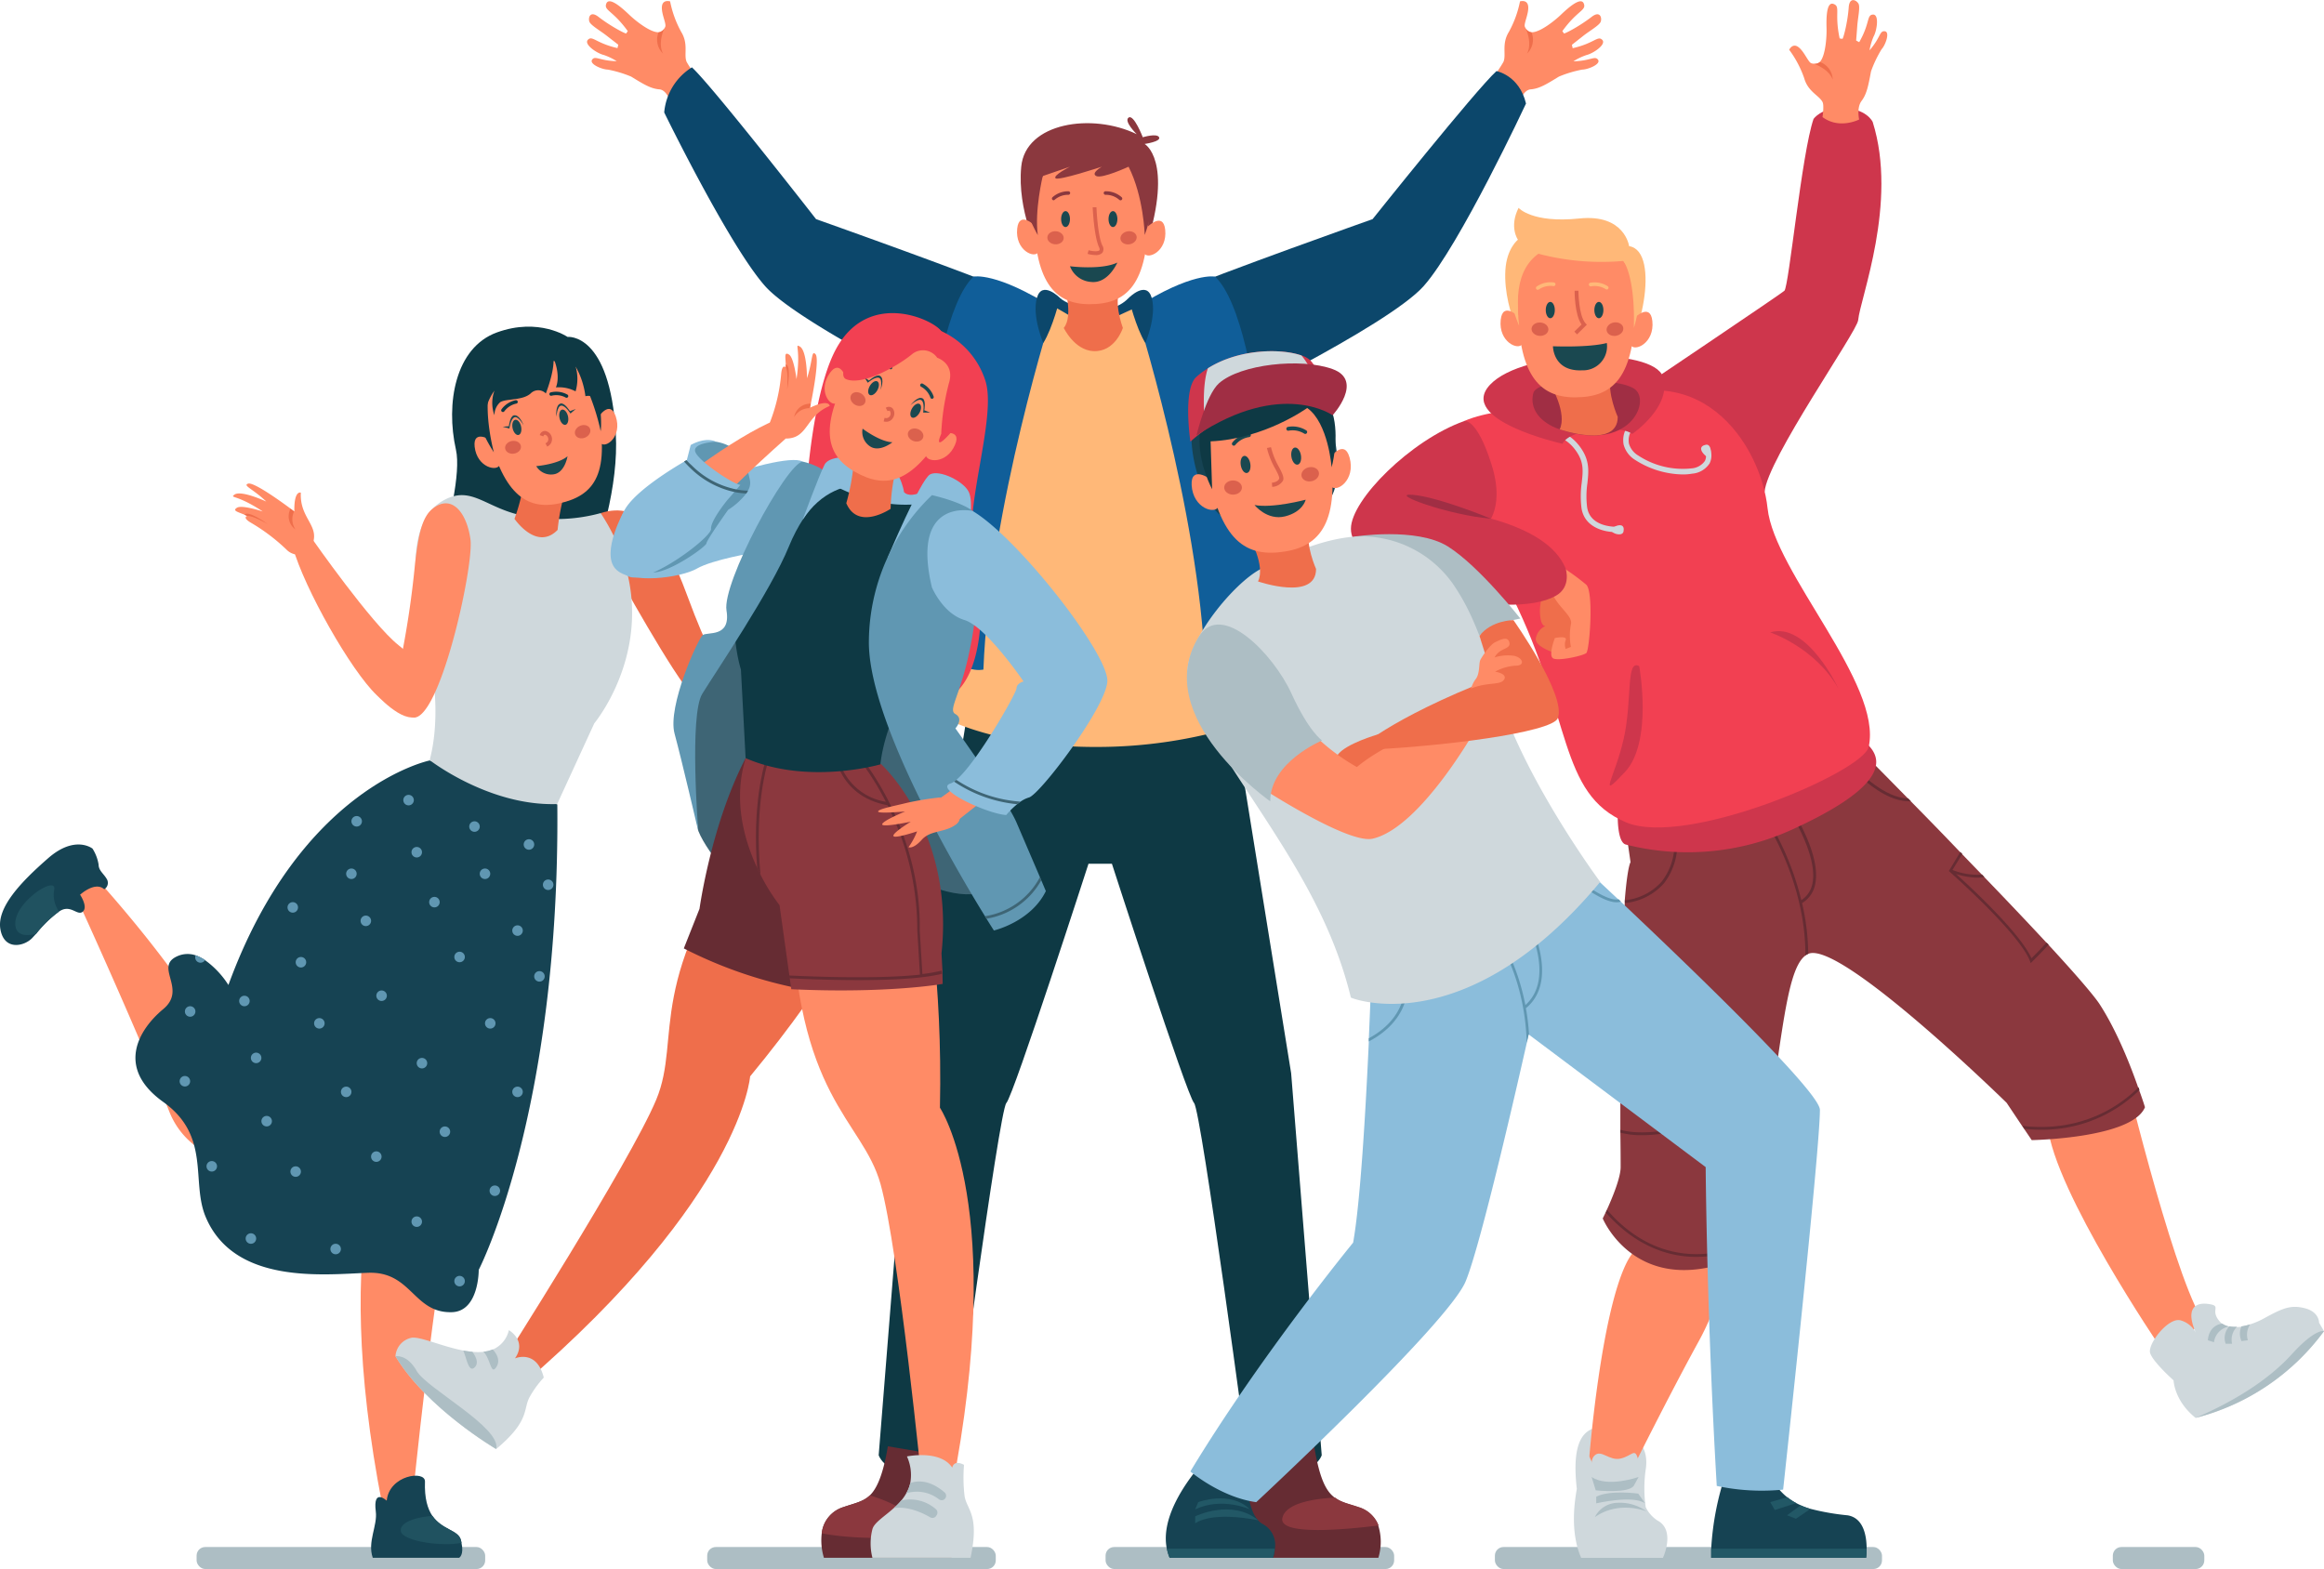 <svg xmlns="http://www.w3.org/2000/svg" viewBox="0 0 472 318.7"><defs><style>.cls-1{fill:#adbec4;}.cls-2{fill:#0e3944;}.cls-3{fill:#ef6e4b;}.cls-4{fill:#ff8b66;}.cls-5{fill:#164353;}.cls-6{fill:#cfd8dc;}.cls-7{fill:#db614d;}.cls-8{fill:#1a4850;}.cls-9{fill:#6097b2;}.cls-10{fill:#205260;}.cls-11{fill:#8b383e;}.cls-12{fill:#662c33;}.cls-13{fill:#ce364c;}.cls-14{fill:#f24052;}.cls-15{fill:#a02e44;}.cls-16{fill:#ffb878;}.cls-17{fill:#0c476b;}.cls-18{fill:#105e99;}.cls-19{fill:#225866;}.cls-20{fill:#8bbddb;}.cls-21{fill:#3e6575;}</style></defs><title>Asset 3</title><g id="Layer_2" data-name="Layer 2"><g id="OBJECTS"><rect class="cls-1" x="39.93" y="314.23" width="58.61" height="4.47" rx="1.75" ry="1.75"/><rect class="cls-1" x="429.11" y="314.23" width="18.58" height="4.47" rx="1.75" ry="1.75"/><rect class="cls-1" x="143.63" y="314.23" width="58.61" height="4.47" rx="1.75" ry="1.75"/><rect class="cls-1" x="224.54" y="314.23" width="58.61" height="4.47" rx="1.75" ry="1.75"/><rect class="cls-1" x="303.61" y="314.23" width="78.62" height="4.47" rx="1.75" ry="1.75"/><path class="cls-2" d="M115.26,68.43s-5.82-4-14.33-.91S90.5,82,92.6,91.34,83,132.4,83,132.4s6.09,8.57,27.38,5.29c0,0,15.87-28.85,14.69-49.55S115.26,68.43,115.26,68.43Z"/><path class="cls-3" d="M122,104.22c8-2.56,12.9,4.1,17.48,16.5s6.13,13.64,6.13,13.64l17.69,11.37-1.47,6.63S145,145.76,140.9,141.56s-15.78-25.44-15.78-25.44Z"/><path class="cls-4" d="M83,184.31s-3.47,17.58-2.9,44c0,0-13.68,20.17-2.39,77.72h5.92s4.84-49,8.54-62.23,17.37-17.34,18.11-57.68Z"/><path class="cls-4" d="M55.92,236c-3.44-11.34-12.28-30.33-35-56.07a3.37,3.37,0,0,0-3.18.42c-1.93,1.18-1.93,2.57-1.93,2.57s11.38,24.79,18.63,43A16.08,16.08,0,0,0,49.41,236Z"/><path class="cls-5" d="M97.23,257.93s.08,8.46-5.47,8.6c-7.84.21-8.13-8.33-17-8s-27.2,2.5-33-11.38c-3-7.17,1.11-16.38-8.6-23.32s-5-14.71,0-18.87-2.15-8.7,3.05-10.82a5.09,5.09,0,0,1,3.6-.07,8.38,8.38,0,0,1,1.89,1,18.25,18.25,0,0,1,4.69,5c14.71-40.29,40.9-45.61,40.9-45.61l25.9,8.94C113.76,226,97.23,257.93,97.23,257.93Z"/><path class="cls-6" d="M122,104.22a33.92,33.92,0,0,1-14.64.73c-8.6-1.31-11.39-6.7-17.43-3.23-9.07,5.21-4.83,23.16-2.55,32.5.85,3.48,1.93,12.62-.12,20.17,0,0,12.08,9.4,25.9,8.93l7.54-16.4S137.08,127.29,122,104.22Z"/><path class="cls-3" d="M106.63,89.16a37.07,37.07,0,0,1-2.14,16.22s4.48,6.62,8.76,2.26a42.77,42.77,0,0,1,5.2-16.59C121.68,85.16,106.63,89.16,106.63,89.16Z"/><path class="cls-4" d="M99.76,89.45S96,87.05,96.4,90.75c.5,4.28,4.67,5.11,5.11,3.62S99.76,89.45,99.76,89.45Z"/><path class="cls-4" d="M121.46,84.82s2.4-3.78,3.59-.26c1.38,4.08-2,6.61-3.08,5.45S121.46,84.82,121.46,84.82Z"/><path class="cls-4" d="M113.65,102.23c-6.86,1.54-11.74-2.08-14.75-15.52-1.55-6.93,1-12,8.71-13.7s11.87,1.81,13.43,8.74C124.27,96.2,120.74,100.65,113.65,102.23Z"/><ellipse class="cls-7" cx="118.34" cy="87.68" rx="1.62" ry="1.3" transform="translate(-24.56 51.99) rotate(-22.51)"/><ellipse class="cls-7" cx="104.2" cy="90.85" rx="1.62" ry="1.3" transform="translate(-12.79 17.2) rotate(-8.89)"/><path class="cls-2" d="M115.06,80.8a.35.35,0,0,1-.19-.06,4,4,0,0,0-2.85-.36.35.35,0,0,1-.18-.68,4.7,4.7,0,0,1,3.42.46.35.35,0,0,1-.2.64Z"/><path class="cls-2" d="M102.14,83.69a.35.35,0,0,1-.3-.53,4.7,4.7,0,0,1,2.9-1.87.36.36,0,0,1,.41.28.35.35,0,0,1-.28.41,4.06,4.06,0,0,0-2.43,1.55A.35.35,0,0,1,102.14,83.69Z"/><ellipse class="cls-8" cx="114.5" cy="84.75" rx="0.88" ry="1.58" transform="translate(-15.75 27.06) rotate(-12.62)"/><ellipse class="cls-8" cx="104.97" cy="86.81" rx="0.88" ry="1.58" transform="translate(-16.43 25.03) rotate(-12.62)"/><path class="cls-8" d="M108.91,94.68s4.41-.36,6.35-2c0,0-.53,3.44-2.93,3.68A3.5,3.5,0,0,1,108.91,94.68Z"/><path class="cls-8" d="M113,84.66s.16-2.24,1-2.27S115.86,84,115.86,84l1.07-.92-1.18.43s-1.05-1.73-1.87-1.55C112.72,82.22,113,84.66,113,84.66Z"/><path class="cls-8" d="M106.35,86.4s-1.1-2-1.89-1.62-1,2.27-1,2.27l-1.36-.37,1.25-.11s.21-2,1-2.2C105.53,84.1,106.35,86.4,106.35,86.4Z"/><path class="cls-7" d="M111.13,90.71l-.35-.67a.87.87,0,0,0,.56-1,.94.94,0,0,0-.65-.75c-.14,0-.26.11-.35.35l-.71-.26a1.09,1.09,0,0,1,1.11-.85,1.66,1.66,0,0,1,1.34,1.35A1.64,1.64,0,0,1,111.13,90.71Z"/><path class="cls-2" d="M100.3,91.87s-2.12-7.79-.86-13.29c0,0,6-8.31,17.49-4.2A46.49,46.49,0,0,1,122,87.58s.43-2.77-.72-8.93-6.61-10-14.11-8.75S91.7,78.58,100.3,91.87Z"/><path class="cls-2" d="M112.38,72.65s.46,2-1.52,7.27a2.16,2.16,0,0,0-3.09,0c-1.67,1.49-5,1-6.2,1.79a3.56,3.56,0,0,0-1.15,2.64,7.28,7.28,0,0,1,0-5,10.07,10.07,0,0,0-1.95,6.38s-3-.49-2.91-5.52,7.28-13.16,15.3-12.63,9.92,13.22,9.92,13.22a2.34,2.34,0,0,0-1.88-.32,16.62,16.62,0,0,0-2-6.07,9,9,0,0,1,0,5.08,7.26,7.26,0,0,0-4-.8S114,76.52,112.38,72.65Z"/><path class="cls-4" d="M87.87,103.32c3.9-3.08,6.94.84,7.68,6.25s-6.31,37.33-11.75,36.15c-2.1-.45-3-8.82-3-8.82a192,192,0,0,0,3.5-22.48C85,108.22,85.84,104.93,87.87,103.32Z"/><path class="cls-4" d="M76.52,141.21c-5.25-5-14.67-21.61-17.06-30.07l4-1.6s12,17.17,17.47,21.5,7.4,9.15,5,13.28S77.63,142.27,76.52,141.21Z"/><path class="cls-4" d="M61.1,100.07c-.27,5.43,4.15,6.72,2.19,10.89a2.85,2.85,0,0,1-1.66,1.54,3.36,3.36,0,0,1-3.47-.89,38.43,38.43,0,0,0-7.09-5.37c-2-1.14-.85-1.45-.85-1.45l-.56-.24c-1.4-.59-2.53-.81-1.51-1.43s5.21.77,5.21.77c-5.29-3.52-6.72-2.66-5.76-3.41,1.32-1,6.34,1.33,6.49,1.4-2.79-2.64-4.82-3.24-3.71-3.64s6.65,3.6,8.67,5.1l.73.55C59.7,99.46,61.1,100.07,61.1,100.07Z"/><path class="cls-3" d="M59,103.34l.73.55a3.68,3.68,0,0,0,.28,3.65A3.29,3.29,0,0,1,59,103.34Z"/><path class="cls-3" d="M54.4,106.46c-.47-.26-3.14-1.76-4.2-1.67l-.56-.24C50.36,103.61,53.87,106.08,54.4,106.46Z"/><circle class="cls-9" cx="74.3" cy="187.04" r="1.07"/><circle class="cls-9" cx="93.34" cy="194.38" r="1.07"/><circle class="cls-9" cx="109.56" cy="198.32" r="1.07"/><circle class="cls-9" cx="84.64" cy="173.1" r="1.07"/><circle class="cls-9" cx="88.23" cy="183.24" r="1.07"/><circle class="cls-9" cx="105.11" cy="189.02" r="1.07"/><circle class="cls-9" cx="107.43" cy="171.53" r="1.07"/><circle class="cls-9" cx="96.37" cy="167.89" r="1.07"/><circle class="cls-9" cx="64.86" cy="207.86" r="1.07"/><circle class="cls-9" cx="49.64" cy="203.32" r="1.07"/><path class="cls-9" d="M41.65,195a1.07,1.07,0,0,1-2-.59.8.8,0,0,1,.08-.37A8.38,8.38,0,0,1,41.65,195Z"/><circle class="cls-9" cx="70.31" cy="221.78" r="1.07"/><circle class="cls-9" cx="43.01" cy="236.9" r="1.07"/><circle class="cls-9" cx="54.16" cy="227.73" r="1.07"/><circle class="cls-9" cx="37.55" cy="219.62" r="1.07"/><circle class="cls-9" cx="50.96" cy="251.57" r="1.07"/><circle class="cls-9" cx="61.12" cy="195.45" r="1.07"/><circle class="cls-9" cx="71.37" cy="177.48" r="1.07"/><circle class="cls-9" cx="82.98" cy="162.52" r="1.07"/><circle class="cls-9" cx="59.46" cy="184.31" r="1.07"/><circle class="cls-9" cx="72.44" cy="166.82" r="1.07"/><circle class="cls-9" cx="52.02" cy="214.88" r="1.07"/><circle class="cls-9" cx="38.62" cy="205.45" r="1.07"/><circle class="cls-9" cx="77.5" cy="202.25" r="1.07"/><circle class="cls-9" cx="99.57" cy="207.86" r="1.07"/><circle class="cls-9" cx="98.5" cy="177.48" r="1.07"/><circle class="cls-9" cx="111.33" cy="179.71" r="1.07"/><circle class="cls-9" cx="85.7" cy="215.95" r="1.07"/><circle class="cls-9" cx="76.43" cy="234.93" r="1.07"/><circle class="cls-9" cx="60.05" cy="237.97" r="1.07"/><circle class="cls-9" cx="105.11" cy="221.78" r="1.07"/><circle class="cls-9" cx="90.36" cy="229.87" r="1.07"/><circle class="cls-9" cx="68.17" cy="253.7" r="1.07"/><circle class="cls-9" cx="84.64" cy="248.14" r="1.07"/><circle class="cls-9" cx="100.5" cy="241.86" r="1.07"/><circle class="cls-9" cx="93.34" cy="260.22" r="1.07"/><path class="cls-5" d="M93.24,316.42H75.71c-1.14-3.26,1-6.54.61-9.42-.61-4.86,2.22-2.18,2.22-2.18.5-5.23,7.85-6.22,7.77-3.89-.12,3.43.54,5.55,1.52,7,2,2.85,5.22,2.83,5.77,4.87.06.2.1.4.13.58C94.28,315.93,93.24,316.42,93.24,316.42Z"/><path class="cls-10" d="M93.74,313.37c-3.63.84-12-.26-12.33-2.36s4.19-3,6.43-3.09c2,2.85,5.22,2.83,5.77,4.87C93.66,313,93.71,313.19,93.74,313.37Z"/><path class="cls-5" d="M21.17,180.63c-1.87-1.7-4.9,1.11-4.9,1.11s1.63,2.42.58,3.4-2.28-1.25-4.35-.28a3.94,3.94,0,0,0-.51.29,24,24,0,0,0-4.67,4.54l-.79.85c-1.59,1.67-5.68,2.64-6.45-1.8s4.23-9.65,9.71-14.43,9-1.94,9-1.94a8.62,8.62,0,0,1,1.24,3.26c0,1.24,1.11,1.87,1.73,3.05A1.51,1.51,0,0,1,21.17,180.63Z"/><path class="cls-10" d="M12,185.15a24,24,0,0,0-4.67,4.54c-2.05.49-3.9.34-4.19-1.59-.7-4.66,8.6-10.59,7.86-7.32A5.82,5.82,0,0,0,12,185.15Z"/><path class="cls-6" d="M336.62,308.84a6.78,6.78,0,0,1-2.38-2.71,27.15,27.15,0,0,1,0-7.65c.62-3.92-1.09-7.12-6.64-8.33-5.4-1.17-8.6,1.43-7.35,12.28h0c-.82,4.51-1,9.65.88,14h16.61S340.37,310.81,336.62,308.84Z"/><path class="cls-4" d="M351.2,250.36a50.4,50.4,0,0,1-6.11,21.93c-6.22,11.31-13.91,26.82-13.91,26.82s-5.12,5-8.38-3.28c0,0,2.3-28.82,7.57-39.36S351.2,250.36,351.2,250.36Z"/><path class="cls-4" d="M430.86,215.11s9.89,41.61,16.19,52.59c0,0-1.45,4.59-8.26,6,0,0-21.53-31.64-22.91-45S430.86,215.11,430.86,215.11Z"/><path class="cls-11" d="M435.64,224.9c-2.63,6.34-23,6.68-23,6.68l-1.55-2.29-.41-.6L407.54,224s-33.69-33-40.25-30.27h0a3.13,3.13,0,0,0-.56.32c-4.51,3.22-4.93,20.86-10.26,50.47a52.15,52.15,0,0,1-2.5,8.35l-.28.7c-.49,1.25-.83,2.05-.83,2.05-20.56,8.33-27.35-8.13-27.35-8.13s.24-.48.6-1.24l.26-.56c1.08-2.38,2.8-6.5,2.78-8.67q0-3.58-.06-6.89c0-.2,0-.39,0-.58,0-7.12,0-13.3,0-18.67v-.57c0-2.34.06-4.53.1-6.57v-.58c.18-9.36.48-15.61.8-19.77,0-.19,0-.39,0-.57.57-7,1.17-7.69,1.17-7.69l-4.12-28.63H372s6.75,6.76,15.51,15.69c.19.18.37.36.54.54,3.18,3.23,6.61,6.74,10,10.3l.4.41,4.05,4.19.49.51c4.51,4.67,8.88,9.28,12.62,13.31l.38.4c5.12,5.54,9,10,10.36,12,3.56,5.45,6.34,12.55,7.87,16.93h0l.21.57C435.24,223.54,435.64,224.9,435.64,224.9Z"/><path class="cls-12" d="M337.94,179.43a12.16,12.16,0,0,1-7.94,4c0-.19,0-.39,0-.57a11.52,11.52,0,0,0,7.47-3.77,12.54,12.54,0,0,0,2.58-8.6l.56-.07A13,13,0,0,1,337.94,179.43Z"/><path class="cls-12" d="M388.09,162.74l-.52,0c-5,0-10.21-5.46-10.48-5.74l.4-.39c.07.08,5.26,5.52,10.06,5.56C387.73,162.38,387.91,162.55,388.09,162.74Z"/><path class="cls-12" d="M354,252.88l-.28.7a26.49,26.49,0,0,1-9.17,1.72c-8.88,0-15-5.14-18.41-9l.26-.56C330.69,250.78,339.92,258.25,354,252.88Z"/><path class="cls-12" d="M366,183.43a46.69,46.69,0,0,1,1.24,10.31,3.13,3.13,0,0,0-.56.32c0-16.76-9.73-29.84-9.84-30l.44-.33a57.75,57.75,0,0,1,8.56,19.11,5.09,5.09,0,0,0,2.22-3.19c1.4-5.88-5-15.5-5-15.6l.46-.31c.27.41,6.55,9.91,5.11,16A5.64,5.64,0,0,1,366,183.43Z"/><path class="cls-12" d="M416.08,191.87c-1.65,1.8-3.21,3.33-3.35,3.46l-.3.3-.14-.4c-2.18-5.7-16.17-18-16.31-18.16l-.17-.16,2.33-3.86.4.41-2,3.24a13.61,13.61,0,0,0,6,.94l.49.51a8.66,8.66,0,0,1-1.45.12,15.06,15.06,0,0,1-4.3-.74c3.18,2.86,13,12,15.31,17.11.88-.87,2-2,3.06-3.18Z"/><path class="cls-12" d="M339.32,230l-.22,0a28.43,28.43,0,0,1-5.63.58,16.5,16.5,0,0,1-4.37-.52c0-.2,0-.39,0-.58,3.66,1.05,8.56.24,9.67,0l-.93-23.1a7.5,7.5,0,0,1-3.49,4,6.74,6.74,0,0,1-3.09.69,9.92,9.92,0,0,1-2.14-.24v-.57a7.22,7.22,0,0,0,5-.38,7.57,7.57,0,0,0,3.57-4.65c-1.85.28-5.6-.67-8.45-1.54v-.58c3.08.93,7.24,2,8.74,1.49l.36-.12Z"/><path class="cls-12" d="M434.52,221.41a28.17,28.17,0,0,1-20,8.06,32.25,32.25,0,0,1-3.36-.18l-.41-.6c12.38,1.42,20.14-4.39,23.59-7.85Z"/><path class="cls-13" d="M380.34,24.77s-1.24-2.84-6.45-2.84c-4,0-5.56,2.22-5.56,2.22-2.41,7-5,34-5.92,34.91-.47.49-30.3,20.57-30.3,20.57,16.19.3,26.28,20.25,26.28,20.25.52-6.56,18.8-32.54,19-34.85C377.77,60.67,385.5,41.15,380.34,24.77Z"/><path class="cls-13" d="M328.56,165.55s-.15,5.62,1.67,6a51.11,51.11,0,0,0,33.64-3c17-7.74,20-13.48,15-17.73S328.56,165.55,328.56,165.55Z"/><path class="cls-14" d="M321.74,83.52s-15.49-1.83-24.37,2c0,0-2.48,11,9.73,35.59s9.37,40.09,23.13,45.92c12.2,5.17,48.17-10.22,49.3-15.32,2.84-12.85-19.15-35.39-20.54-48.46S344.83,70.57,321.74,83.52Z"/><path class="cls-13" d="M297.37,85.53c-10.82,3.84-23,16-23,21.86s10.16,8.12,10.16,8.12l16.68-8.12s4.77-3.33,1.73-13S297.37,85.53,297.37,85.53Z"/><path class="cls-6" d="M341.85,96.37a18.37,18.37,0,0,1-9.74-2.94,5.21,5.21,0,0,1-2.37-3.19c-.61-3.85,3.13-5.8,3.29-5.88l.5,1c-.13.07-3.18,1.68-2.7,4.72a4.17,4.17,0,0,0,1.92,2.46,16.46,16.46,0,0,0,10.76,2.6,3.65,3.65,0,0,0,2.75-1.51,2.52,2.52,0,0,0,.07-2l1-.44a3.62,3.62,0,0,1-.11,2.93,4.65,4.65,0,0,1-3.54,2.09A10.77,10.77,0,0,1,341.85,96.37Z"/><path class="cls-6" d="M328.12,108.08c-2.4,0-6.37-1-6.93-4.93a19.53,19.53,0,0,1,.06-5.14c.24-2.17.43-3.88-.84-5.93-2.09-3.39-4.93-3.61-5-3.62l.07-1.11c.14,0,3.52.25,5.92,4.15,1.46,2.38,1.24,4.45,1,6.64a18.32,18.32,0,0,0-.06,4.86c.6,4.24,6,4,6.24,4l.07,1.11Z"/><path class="cls-13" d="M331.49,88.15s8.19-5.58,6.25-11.61-28.31-5.62-35.11,1.6,14.71,12,14.71,12C319,86.79,329.64,86.42,331.49,88.15Z"/><path class="cls-15" d="M316.77,87.21c-3.89-1.32-6.19-4.12-5.36-7.36s17.54-3.32,20.7-.74S330.82,92,316.77,87.21Z"/><path class="cls-3" d="M314.92,78.11s3.44,5.87,1.85,9.1c0,0,11.79,4.07,11.79-2.53,0,0-2.22-4.95-1.38-8.14Z"/><path class="cls-16" d="M311,73s-5.79-9.28-5.26-18.14c.27-4.43,2.55-6.17,2.55-6.17s-1.84-2.56.13-6.47c0,0,2.73,3.16,12.31,2.16C330,43.4,330.87,50,330.87,50c6.6,1,2.15,21-2.46,23Z"/><path class="cls-4" d="M308.53,64.41s-3.33-3.32-3.74.56c-.48,4.5,3.61,6.31,4.41,4.88S308.53,64.41,308.53,64.41Z"/><path class="cls-4" d="M331.85,64.65s3.33-3.32,3.74.56c.47,4.5-3.61,6.31-4.41,4.88S331.85,64.65,331.85,64.65Z"/><path class="cls-4" d="M319.84,80.71c-7.39,0-11.56-4.83-11.56-19.3,0-7.47,3.8-12,12.08-12s11.76,4.58,11.76,12C332.12,77,327.47,80.71,319.84,80.71Z"/><ellipse class="cls-7" cx="327.99" cy="66.87" rx="1.71" ry="1.37" transform="translate(-6.61 57.37) rotate(-9.9)"/><ellipse class="cls-7" cx="312.77" cy="66.87" rx="1.36" ry="1.71" transform="translate(225.69 374.62) rotate(-86.27)"/><path class="cls-16" d="M326.41,58.81a.37.37,0,0,1-.28-.07,4.23,4.23,0,0,0-3-.58.37.37,0,0,1-.43-.3.37.37,0,0,1,.29-.43,4.93,4.93,0,0,1,3.55.72.37.37,0,0,1-.17.66Z"/><path class="cls-16" d="M312.27,58.86a.37.37,0,0,1-.24-.13.37.37,0,0,1,.05-.52,4.94,4.94,0,0,1,3.53-.83.37.37,0,0,1,.31.42.38.38,0,0,1-.42.31,4.26,4.26,0,0,0-2.95.67A.37.37,0,0,1,312.27,58.86Z"/><ellipse class="cls-8" cx="324.73" cy="62.98" rx="0.92" ry="1.66"/><ellipse class="cls-8" cx="314.86" cy="62.98" rx="0.92" ry="1.66"/><path class="cls-16" d="M310.54,51A50.35,50.35,0,0,0,329.71,53s2.41,3,2.12,13.59c0,0,6.61-19.07-12.69-19.07s-10.6,18.65-10.6,18.65S307,54.54,310.54,51Z"/><path class="cls-7" d="M320.3,67.92l-.55-.56,1.46-1.45c-1.42-2-1.41-6.64-1.41-6.85h.78s0,5,1.44,6.61l.26.28Z"/><path class="cls-8" d="M315.4,70.33s7.27.31,10.94-.66a4.87,4.87,0,0,1-5,5.55C315.4,75.5,315.4,70.33,315.4,70.33Z"/><path class="cls-6" d="M346.48,90.33c1.39-.26,1.25,3.37,0,2.32S345.09,90.59,346.48,90.33Z"/><path class="cls-6" d="M329.74,107.93c-.21,1.4-3.6.07-2.19-.76S330,106.53,329.74,107.93Z"/><path class="cls-3" d="M314.84,115.51s-2.2,5.65-2.08,8.84,1.17,2.78,1.17,2.78a3.45,3.45,0,0,0-2,2.5c-.32,1.84,4.33,3.19,4.65,3.19s3.6-1.25,3.6-1.25l.69-10.44L318,119.3Z"/><path class="cls-4" d="M316.6,114.77a45.58,45.58,0,0,1,5.57,4c1.55,1.53.67,13.32,0,13.88s-5.78,1.7-6.76,1.06.38-4.11.38-4.11,2.57-.56,2.2.42a2.55,2.55,0,0,0,0,1.8l1.06-.42a12.26,12.26,0,0,1,0-4.58c.52-1.94-3.62-4-4.12-7.55S316.6,114.77,316.6,114.77Z"/><path class="cls-13" d="M275,109c-1.28-5.55,4.22-7.51,11.88-6.56,8.88,1.1,27.12,3.42,31.09,13,0,0,1.3,3.79-2.06,5.62C306.56,126.22,277.43,119.45,275,109Z"/><path class="cls-15" d="M302.8,105.35s-10.59-4.4-15.86-4.84S294.23,104.67,302.8,105.35Z"/><path class="cls-4" d="M382.15,10A23.84,23.84,0,0,0,380,14.5c-.56,3-.88,4.62-1.92,6s-.49,3.77-.49,3.77-4,2.08-7.44-.49c0,0,.36-2.39,0-3.06-.7-1.35-2.94-2.08-3.71-4.81a21.43,21.43,0,0,0-3.06-5.8s.66-1.42,1.85-.56,2,3.06,2.63,3.29a1.73,1.73,0,0,0,.4.09h0a1.62,1.62,0,0,0,1.32-.34.21.21,0,0,0,.08-.07c1.1-1.28,1.35-5,1.31-6.71-.07-2.33,0-5.55,1.44-5s.12,1.84,1.22,7l.53.07c.1.37,1.08-3.12,1.31-6.39.17-2.25,1.64-1.42,2-.71s-.17,3-.27,4.59c-.08,1.08-.17,2.2-.22,2.86l.62.34c2.24-3.91,1.48-5.53,2.79-5.61s.83,3.22.13,4.47a12.37,12.37,0,0,0-.82,2.79c2.3-2.65,2-4,3.1-3.87S382.95,9.14,382.15,10Z"/><path class="cls-3" d="M372.22,16.17c-.78-2.14-3.55-3.12-3.9-3.23a1.62,1.62,0,0,0,1.32-.34A3.9,3.9,0,0,1,372.22,16.17Z"/><path class="cls-6" d="M324,300.14s-1.54-3.13-.17-4.48,3,1.15,5.32.6,2.88-2.22,3.49,0S332.51,305.69,324,300.14Z"/><path class="cls-1" d="M332.8,300s-6.28,2.23-9.54,0l.83,2.72s6.83.72,7.77-1Z"/><path class="cls-1" d="M332.72,303.38s-5.75-.8-8.53.63v1.35s7.5-1.75,9.93,0Z"/><path class="cls-1" d="M323.91,308.16a5.24,5.24,0,0,1,4.62-2.91,9.13,9.13,0,0,1,5.86,1.73S328.84,304.69,323.91,308.16Z"/><path class="cls-6" d="M472,270.38A46.68,46.68,0,0,1,445.92,288c-4.36-3.49-4.47-7.62-4.47-7.62s-4.21-3.75-4.76-5.55,3.61-7.22,6.11-6.66a5,5,0,0,1,3.18,2.56c-2.06-4.65-.41-6.27,2.52-5.87s.17,1.13,2.35,3.59a2.89,2.89,0,0,0,.52.46,3.61,3.61,0,0,0,1.42.57,6.53,6.53,0,0,0,1.57.08,8.27,8.27,0,0,0,.89-.09A12,12,0,0,0,457,269a15.65,15.65,0,0,0,2.81-1.21c3.82-2.09,5.43-2.8,8.34-2.05s2.85,2.93,2.85,2.93Z"/><path class="cls-1" d="M472,270.38A46.68,46.68,0,0,1,445.92,288c7.67-3.3,14.72-7.62,19.54-12.93S472,270.38,472,270.38Z"/><path class="cls-1" d="M451.36,268.86a3.61,3.61,0,0,0,1.42.57,3.74,3.74,0,0,0-3.13,3.2l-1.24-.4C448.68,269.09,451.15,268.87,451.36,268.86Z"/><path class="cls-1" d="M453.33,272.94l-1.3,0a3.44,3.44,0,0,1,.75-3.55,6.53,6.53,0,0,0,1.57.08A3.71,3.71,0,0,0,453.33,272.94Z"/><path class="cls-1" d="M456.54,272.23l-1.29.17a3.59,3.59,0,0,1,0-3A12,12,0,0,0,457,269,3.78,3.78,0,0,0,456.54,272.23Z"/><path class="cls-13" d="M332.92,135.31s2.85,15.39-2.91,21.52-2,1.09-.23-6.81S330.18,133.79,332.92,135.31Z"/><path class="cls-13" d="M359.52,128.45s9.09,3,13.84,11.38C373.37,139.83,367,126.16,359.52,128.45Z"/><path class="cls-4" d="M123.47,14.14a23.84,23.84,0,0,1,4.72,1.42c2.58,1.59,4,2.45,5.72,2.59s2.4,3.08,2.4,3.08,6.72,1.47,7.1-2.77c0,0-3.76-5.32-4-6-.53-1.43.44-3.57-1.07-6A21.43,21.43,0,0,1,136.1.28s-1.49-.47-1.66,1,.94,3.52.67,4.16a1.73,1.73,0,0,1-.2.36v0a1.62,1.62,0,0,1-1.14.75.21.21,0,0,1-.1,0c-1.68,0-4.64-2.37-5.85-3.53-1.68-1.61-4.13-3.71-4.68-2.29s1.28,1.33,4.36,5.59l-.31.44c.2.32-3-1.3-5.62-3.32-1.78-1.39-2.16.26-1.85,1s2.3,1.86,3.58,2.88l2.27,1.76-.16.69c-4.4-1-5.09-2.62-6-1.7s1.83,2.78,3.23,3.1a12.37,12.37,0,0,1,2.62,1.26c-3.51-.08-4.37-1.2-5-.31S122.26,14.12,123.47,14.14Z"/><path class="cls-3" d="M134.67,10.89c-1.07-2,.07-4.73.22-5.06a1.62,1.62,0,0,1-1.14.75A3.9,3.9,0,0,0,134.67,10.89Z"/><path class="cls-4" d="M321.33,14.14a23.84,23.84,0,0,0-4.72,1.42c-2.58,1.59-4,2.45-5.72,2.59s-2.4,3.08-2.4,3.08-6.72,1.47-7.1-2.77c0,0,3.76-5.32,4-6,.53-1.43-.44-3.57,1.07-6A21.43,21.43,0,0,0,308.71.28s1.49-.47,1.66,1-.94,3.52-.67,4.16a1.73,1.73,0,0,0,.2.36v0a1.62,1.62,0,0,0,1.14.75.21.21,0,0,0,.1,0c1.68,0,4.64-2.37,5.85-3.53,1.68-1.61,4.13-3.71,4.68-2.29s-1.28,1.33-4.36,5.59l.31.44c-.2.32,3-1.3,5.62-3.32,1.78-1.39,2.16.26,1.85,1s-2.3,1.86-3.58,2.88L319.25,9.1l.16.69c4.4-1,5.09-2.62,6-1.7s-1.83,2.78-3.23,3.1a12.37,12.37,0,0,0-2.62,1.26c3.51-.08,4.37-1.2,5-.31S322.54,14.12,321.33,14.14Z"/><path class="cls-3" d="M310.13,10.89c1.07-2-.07-4.73-.22-5.06a1.62,1.62,0,0,0,1.14.75A3.9,3.9,0,0,1,310.13,10.89Z"/><path class="cls-2" d="M262.23,218l-12.92-80-25.87,2.89L197.58,138l-12.92,80-6.2,77.58s2,6.43,14.88,2c0,0,9.57-72,11.05-73.54s16.68-48.59,16.68-48.59h4.76s15.2,47,16.68,48.59,11.05,73.54,11.05,73.54c12.9,4.44,14.88-2,14.88-2Z"/><path class="cls-17" d="M215.3,60.53c1.63,1.59,9.67,4.46,13.92,0l2.88,2.83s-3.28,7.72-9,8-9.92-6.87-9.92-6.87Z"/><path class="cls-17" d="M238.06,59.66c9.62-4.14,40.71-15.15,40.71-15.15s20.9-26.18,25.16-30.07c0,0,4.63.83,6,6.59,0,0-13.46,28.81-20.77,37.06s-44.36,26.09-44.36,26.09Z"/><path class="cls-16" d="M204.38,59.06c2.86-1.81,17.23,7.8,17.23,7.8s18.68-9.92,23.07-8c0,0,4,5.29,5.54,18.88s1.69,69.54,1.69,69.54a97.56,97.56,0,0,1-29.55,4.44c-19.37,0-29.79-5.55-29.79-5.55S189.12,68.72,204.38,59.06Z"/><path class="cls-3" d="M216.05,57.61s2.07,6.51,0,9c0,0,2.15,4.51,6,4.71,4.46.23,6-4.71,6-4.71s-2.36-6.29,0-8.5Z"/><path class="cls-11" d="M210.9,51.2s-4.35-8.38-3.49-17.34,14.36-11,23.45-6.61c0,0-2.7-2.64-1.64-3.37s2.88,4,2.88,4,2.87-.88,3.31,0-2.94,1.36-2.94,1.36,5.87,3.25.39,20.58Z"/><path class="cls-4" d="M210.24,45.89s-3.25-3.24-3.65.55c-.46,4.39,3.52,6.16,4.3,4.76S210.24,45.89,210.24,45.89Z"/><path class="cls-4" d="M233,46.12s3.25-3.24,3.65.55c.46,4.39-3.52,6.16-4.3,4.76S233,46.12,233,46.12Z"/><path class="cls-4" d="M221.27,61.79C214.06,61.79,210,57.09,210,43c0-7.28,3.7-11.75,11.77-11.75S233.24,35.69,233.24,43C233.24,58.14,228.71,61.79,221.27,61.79Z"/><ellipse class="cls-7" cx="229.21" cy="48.29" rx="1.66" ry="1.33" transform="translate(-4.89 40.1) rotate(-9.89)"/><ellipse class="cls-7" cx="214.37" cy="48.29" rx="1.33" ry="1.66" transform="translate(152.24 259.07) rotate(-86.27)"/><path class="cls-11" d="M227.56,40.68a.36.36,0,0,1-.26-.11,4.12,4.12,0,0,0-2.77-1,.37.37,0,0,1-.37-.35.36.36,0,0,1,.35-.37,4.81,4.81,0,0,1,3.32,1.23.36.36,0,0,1-.26.61Z"/><path class="cls-11" d="M214,40.68a.36.36,0,0,1-.25-.1.36.36,0,0,1,0-.51A4.82,4.82,0,0,1,217,38.85a.36.36,0,0,1,.35.37.37.37,0,0,1-.37.35,4.15,4.15,0,0,0-2.77,1A.36.36,0,0,1,214,40.68Z"/><ellipse class="cls-8" cx="226.04" cy="44.5" rx="0.9" ry="1.62"/><ellipse class="cls-8" cx="216.41" cy="44.5" rx="0.9" ry="1.62"/><path class="cls-8" d="M217.31,54.08s6.35.82,9.62-.75c0,0-1.85,4.33-5.32,3.94A4.94,4.94,0,0,1,217.31,54.08Z"/><path class="cls-11" d="M232.49,47.72s-.22-7.84-3.28-13.86c0,0-5.38,2.49-6.56,1.9s1.13-1.9,1.13-1.9-8.87,2.93-9.41,2.34,2.94-2.34,2.94-2.34l-5.53,1.9s-1.7,7.05-1,12c0,0-2.38-4.1-2.67-6.93s1-10.9,9.28-11.49,13,1.3,15.07,5.13S234.27,43,232.49,47.72Z"/><path class="cls-7" d="M222.52,51.81a6.62,6.62,0,0,1-1.63-.24l.2-.74c.76.21,1.94.33,2.2,0,.09-.11.05-.35-.1-.67-1-2.21-1.26-7.82-1.27-8.06l.77,0c0,.06.22,5.69,1.19,7.76a1.33,1.33,0,0,1,0,1.49A1.75,1.75,0,0,1,222.52,51.81Z"/><path class="cls-18" d="M230.5,62.59s13,40.48,14.28,73.42c0,0,4.71,1.3,10-5.92s2.15-64.38-8-73.9C246.78,56.19,242.17,55.14,230.5,62.59Z"/><path class="cls-17" d="M232.62,69.67s2.33-5.42,1.3-9.14-4.7,0-4.7,0S230.7,66.62,232.62,69.67Z"/><path class="cls-17" d="M206.45,59.66c-9.62-4.14-40.71-15.15-40.71-15.15s-21-26.95-25.21-30.83a12,12,0,0,0-5.63,9.16s13.16,27,20.48,35.26,44.36,26.09,44.36,26.09Z"/><path class="cls-18" d="M214,62.59S201,103.07,199.73,136c0,0-4.71,1.3-10-5.92s-2.15-64.38,8-73.9C197.73,56.19,202.34,55.14,214,62.59Z"/><path class="cls-17" d="M211.89,69.67s-2.33-5.42-1.3-9.14,4.7,0,4.7,0S213.81,66.62,211.89,69.67Z"/><path class="cls-12" d="M279.94,316.42H254c-1.81-10.29,1.08-20.6,1.08-20.6l11.84-2c1.08,6.51,2.38,9.07,4.17,10.39h0c1.31,1,2.88,1.27,4.83,1.94a6.21,6.21,0,0,1,4,3.72A11,11,0,0,1,279.94,316.42Z"/><path class="cls-11" d="M280,309.85c-6.38.8-20.41,2.17-19.55-1.53.71-3.09,6.63-3.92,10.71-4.13h0c1.31,1,2.88,1.27,4.83,1.94A6.21,6.21,0,0,1,280,309.85Z"/><path class="cls-12" d="M193.23,316.42H167.34a12,12,0,0,1-.44-5,6.27,6.27,0,0,1,4.41-5.31c2.24-.78,4-1.07,5.37-2.39s2.68-4.11,3.64-9.95l11.84,2S195,306.13,193.23,316.42Z"/><path class="cls-11" d="M166.89,311.44a6.27,6.27,0,0,1,4.41-5.31c2.24-.78,4-1.07,5.37-2.39,3.28,1,7.86,2.86,9.28,5.67C187.93,313.27,172.8,312.66,166.89,311.44Z"/><path class="cls-5" d="M379.11,314.57a14.29,14.29,0,0,1-.11,1.85H347.54c0-.62,0-1.24,0-1.85a57.76,57.76,0,0,1,3-15.37l7.86-3.38a12.58,12.58,0,0,0,4.61,8.33,11.2,11.2,0,0,0,1.8,1.15c.29.16.58.3.88.43a15.11,15.11,0,0,0,2,.74,49.13,49.13,0,0,0,7.55,1.32C378.6,308.33,379.11,312.21,379.11,314.57Z"/><path class="cls-19" d="M379.11,314.57a14.29,14.29,0,0,1-.11,1.85H347.54c0-.62,0-1.24,0-1.85Z"/><path class="cls-19" d="M364.81,305.31l-4.36,1.4-.92-1.6,3.49-1A11.2,11.2,0,0,0,364.81,305.31Z"/><path class="cls-19" d="M367.69,306.49l-2.94,2-1.81-.71,2.74-2A15.11,15.11,0,0,0,367.69,306.49Z"/><path class="cls-5" d="M258.93,314.57a7.89,7.89,0,0,1-.36,1.85h-21a9.45,9.45,0,0,1-.59-1.85c-2.06-10,11.86-22.29,11.86-22.29l4.42,5.9s-.51,9.44,3.23,11.4A4.79,4.79,0,0,1,258.93,314.57Z"/><path class="cls-19" d="M237,314.57h21.89a7.89,7.89,0,0,1-.36,1.85h-21A9.45,9.45,0,0,1,237,314.57Z"/><path class="cls-19" d="M255.59,308.82s-8.83-2-12.85.59V308S250.16,304.35,255.59,308.82Z"/><path class="cls-19" d="M253.84,306.58s-5.64-2.58-11.1,0l.62-1.47S249.89,302.65,253.84,306.58Z"/><path class="cls-20" d="M369.62,225.44c0,8.43-7.47,77.13-7.47,77.13a43.71,43.71,0,0,1-13.48-.75c-2.05-34.82-2.25-64.76-2.25-64.76l-35.86-26.88-.09-.07s-.13.61-.38,1.7c-1.78,7.88-9.29,40.9-12.42,48.46-3.56,8.62-42.53,44.85-42.53,44.85-7.24-1-13.38-6.24-13.38-6.24,14-23.2,33.06-46.48,33.06-46.48,1.49-8.36,2.55-27,3.19-40.86l0-.64c.42-9.42.63-16.52.63-16.52l-6.57-13.48,41.76-15.34,9.36,12s2.14,2,5.52,5.16l.47.43C341.73,195,369.62,221.66,369.62,225.44Z"/><path class="cls-9" d="M278,211.54l0-.64c8.79-4.77,7.32-12.39,7.29-12.47l.54-.11C285.89,198.39,287.47,206.58,278,211.54Z"/><path class="cls-9" d="M309.91,204.79a47.4,47.4,0,0,1,.64,5.38l-.09-.07s-.13.61-.38,1.7c-.39-13.06-5.77-20.77-5.84-20.86l.46-.32c.06.07,3.45,5,5.1,13.53,6.35-5.64.13-17.2.07-17.31l.49-.27C310.42,186.7,317,198.94,309.91,204.79Z"/><path class="cls-9" d="M329.19,183.13l0,0a2.4,2.4,0,0,1-.87.14c-3.08,0-8.24-4.31-8.48-4.52l.37-.42c1.68,1.42,6.35,4.83,8.56,4.34Z"/><path class="cls-1" d="M275,109s12.7-2,19.07,2,14.72,14.65,14.72,14.65-9.92,1.31-11,8C297.76,133.74,290.55,116.57,275,109Z"/><path class="cls-6" d="M255.91,115.65c-5.37,2.9-14.35,13.81-14.76,20.52-.4,6.54,4.45,12.56,7.72,17.67,10.19,16,20.93,30.06,25.49,48.78,0,.12,23.31,9.36,50.64-23.49,0,0-15.44-20.78-20.78-38.47-2.17-7.2-4.38-14.85-8.55-21.19A22.7,22.7,0,0,0,275,109C268.09,109.59,261.2,112.79,255.91,115.65Z"/><path class="cls-3" d="M253.65,109s3.44,5.87,1.85,9.1c0,0,11.79,4.07,11.79-2.53,0,0-2.22-4.95-1.38-8.14Z"/><path class="cls-3" d="M279.86,149.17s-6.56,1.86-8.21,4.19-3.13,7.53-3.13,7.53h11.34L282,157l2.5-5.23Z"/><path class="cls-5" d="M269,102.41s4.61-1.93,1.63-15.78c-2-9.18-4.82-10.55-6.65-10.63,0,0-2.25-3.39-10-1.77a14.48,14.48,0,0,0-11.48,10.36c-2,6.26,2,19.69,7.12,21Z"/><path class="cls-4" d="M270.1,93s2.9-4,4-.06c1.27,4.61-2.68,7.21-3.76,5.85S270.1,93,270.1,93Z"/><path class="cls-4" d="M245.82,97.31s-4-2.89-3.8,1.23c.28,4.78,4.86,6,5.44,4.33S245.82,97.31,245.82,97.31Z"/><path class="cls-4" d="M261.11,112c7.71-1.27,11.23-7,8.74-22.12-1.28-7.79-6-11.91-14.67-10.49S243.7,86.19,245,94C247.66,110.2,253.15,113.31,261.11,112Z"/><ellipse class="cls-7" cx="250.23" cy="98.96" rx="1.44" ry="1.8" transform="matrix(0.01, -1, 1, 0.01, 148.97, 348.27)"/><ellipse class="cls-7" cx="266.1" cy="96.34" rx="1.8" ry="1.44" transform="translate(-14.91 62.81) rotate(-13.1)"/><path class="cls-8" d="M250.59,90.53a.39.39,0,0,1-.32-.61A5.23,5.23,0,0,1,253.6,88a.39.39,0,0,1,.44.34.39.39,0,0,1-.33.44,4.5,4.5,0,0,0-2.79,1.56A.39.39,0,0,1,250.59,90.53Z"/><path class="cls-8" d="M265.1,88.14a.39.39,0,0,1-.24-.08,4.48,4.48,0,0,0-3.14-.58.38.38,0,0,1-.46-.31.39.39,0,0,1,.31-.46,5.22,5.22,0,0,1,3.76.73.39.39,0,0,1-.24.7Z"/><ellipse class="cls-8" cx="252.96" cy="94.35" rx="0.98" ry="1.76" transform="translate(-11.98 42.43) rotate(-9.37)"/><ellipse class="cls-8" cx="263.25" cy="92.65" rx="0.98" ry="1.76" transform="translate(-11.57 44.09) rotate(-9.37)"/><path class="cls-8" d="M265.18,101.5s-6.69,1.79-10.39,1.08c0,0,2.56,3.23,6.22,2.3S265.18,101.5,265.18,101.5Z"/><path class="cls-2" d="M265.49,82.87s-8.7,6.3-19.62,6.78l.31,9.72s-10.18-18.75,10-22.08,14.27,17.63,14.27,17.63S269.78,85.89,265.49,82.87Z"/><path class="cls-7" d="M258.38,98.89l-.06-.84s1.17-.09,1.47-.81c.12-.3-.37-1.24-.81-2.07A15.91,15.91,0,0,1,257.31,91l.83-.17a15.19,15.19,0,0,0,1.6,4c.65,1.23,1.11,2.13.84,2.79A2.68,2.68,0,0,1,258.38,98.89Z"/><path class="cls-13" d="M270.21,82.89c-14.63-6.35-28.44,6.82-28.44,6.82S240.16,79,243,76.54a16.86,16.86,0,0,1,2.34-1.74c6.46-4.07,15.05-4,19-2.6a4.79,4.79,0,0,1,1.79,1C268.44,75.62,270.21,82.89,270.21,82.89Z"/><path class="cls-6" d="M268.44,80.52a34.61,34.61,0,0,0-23.75,5.15s-.73-6.88.63-10.87c6.46-4.07,15.05-4,19-2.6C266.62,74.82,268.44,80.52,268.44,80.52Z"/><path class="cls-15" d="M243,88.46s1.95-8.27,4.57-10.61c4.37-3.88,16.64-5.21,23.08-2.88s0,9.38,0,9.38S260.36,77,243,88.46Z"/><path class="cls-4" d="M262,143.44a41,41,0,0,0,13.58,12.36s10.7-9.29,24.58-8.45c0,0-11.5,20.75-21.37,23-5.19,1.21-24-11.22-24-11.22S258.53,146,262,143.44Z"/><path class="cls-1" d="M243.46,129.34c4.6-7.48,15.2,3.58,18.81,11.48s6.24,9.58,6.24,9.58-10.6,4.43-10.52,12.37C258,162.76,233.43,145.67,243.46,129.34Z"/><path class="cls-3" d="M275.53,152.38s6.45-6.33,27.68-14.6l-2.74-8.62c2.43-3.2,6.91-3.2,6.91-3.2s10.87,15.35,9,19.94C315.21,148.77,292.53,151.77,275.53,152.38Z"/><path class="cls-4" d="M298.78,139.85a5.65,5.65,0,0,1,1-2c.78-1.11.57-3.12.85-3.75s2-3.18,3.06-3.67,2.56-1.31,2.87.1-2,1-3,3a8.93,8.93,0,0,1,4-.31c1.79.42,2.29,2.06.09,2a9.93,9.93,0,0,0-4,1.21s2.3.34,1.93,1.4C305,139.33,302.2,138.42,298.78,139.85Z"/><path class="cls-21" d="M141.82,168.76c1.9,4.86,9.67,13.18,9.67,13.18s19-11.38,27.74-6.59,15.72,7.71,21.4,5.62S182,134.6,182,134.6l-31.58-12.05s-.69,8-4.3,9.41-7.46,14.6-7.2,17.1S141.82,168.76,141.82,168.76Z"/><path class="cls-3" d="M177.35,182.23s-8.14,16-25,36.4c0,0-1.72,24.31-46.18,62.56l-4.65-3.66s26.47-41.47,31.77-54.19-2.93-24.37,21.43-56.53Z"/><path class="cls-12" d="M151.43,154c-7,13.43-9.36,30.59-9.36,30.59l-3.19,8.05a89.78,89.78,0,0,0,24.4,8.33l5.24-13.88Z"/><path class="cls-4" d="M188,181s3.47,17.58,2.9,44c0,0,13.68,20.17,2.39,77.72h-5.92s-4.84-49-8.54-62.23-17.37-17.34-18.11-57.68Z"/><path class="cls-11" d="M191.46,199.85s-11.14,2-30.75,1.08l-.31-2.21-.08-.57-2-14.3a38.54,38.54,0,0,1-3.83-6.13c-.23-.44-.46-.9-.68-1.38-2.64-5.63-5-13.81-2.35-22.35l4.14.19.58,0,13.86.63.59,0,4.55.21.71,0,3,.13s15,13.51,12.33,38.49l.19,3.48,0,.57Z"/><path class="cls-12" d="M156.15,154.22c-.39,1.14-3,9.63-1.69,23.5-.23-.44-.46-.9-.68-1.38-1-12.69,1.29-20.61,1.79-22.16.07-.19.1-.28.1-.29l.52.19S156.17,154.14,156.15,154.22Z"/><path class="cls-12" d="M191.35,197.79c-3.94,1-10.63,1.29-17,1.29-5.7,0-11.1-.23-14-.37l-.08-.57c5,.24,18.11.75,26.57-.17l-.54-8.94a56.31,56.31,0,0,0-6.06-25.48c-7.71-1.4-9.83-7.11-10.28-8.72-.07-.26-.1-.41-.1-.42l.54-.09s0,.21.14.54a11.84,11.84,0,0,0,9.37,8,55.16,55.16,0,0,0-4.82-7.84c-.24-.33-.4-.52-.41-.53l.42-.36s.28.33.7.92c2.58,3.5,11.27,16.65,11,33.9l.54,8.89a29.22,29.22,0,0,0,3.89-.69Z"/><path class="cls-20" d="M163,93.75c-4.42-2.43-36.26,10.05-36.26,10.05s-4.71,8.4-1.77,11.7,13.36,1.84,16.55,0,11.65-3.24,11.65-3.24Z"/><path class="cls-14" d="M191.14,67.24a16.64,16.64,0,0,1,9,10.12c2.41,7.58-4.79,26.76-2.3,35.58s2.1,25.47-5.66,29-23.69-2.78-27.11-12.4-1.94-46.08,4.63-58.47S189.56,64.91,191.14,67.24Z"/><path class="cls-20" d="M183.59,99.94c1.73,1.87,6.2-1.46,6.2-1.46s-.09,16.54-4.9,17.8-17.06-13-16.55-16.91S179.74,95.79,183.59,99.94Z"/><path class="cls-2" d="M165.06,95.81a33.92,33.92,0,0,0,13.33,6.09c8.47,2,13.06-2,17.39,3.44,6.5,8.2-4.08,23.31-9.64,31.14-2.07,2.92-6.45,11-7.34,18.78,0,0-14.7,4.27-27.37-1.27l-.95-18S142.5,111.66,165.06,95.81Z"/><path class="cls-20" d="M180.25,113.35s6.71-16,8.66-17,6.88,1.43,7.87,3.62,0,7,0,7S191.48,100.86,180.25,113.35Z"/><path class="cls-9" d="M212.41,181c-3.05,6.25-10.55,8-10.55,8s-.57-.87-1.52-2.42c-.1-.16-.21-.33-.31-.51-5.9-9.56-23.91-40.15-23.56-56.06a41.51,41.51,0,0,1,12.81-29.44c6.3,1.5,8.28,3.22,8.28,3.22a77.78,77.78,0,0,1,.18,23.83c-1.94,13-5.47,16.44-3.7,17.42s0,2.91,0,2.91,10.45,14.56,12.4,19.09l4.76,11.1c.09.22.18.44.27.64Z"/><path class="cls-4" d="M194.27,103.81s-7.48,5.55-3.12,14l20.73,21.47c-11.38,12.13-12.51,17.11-20.73,22.7l3.12,4.84s28.81-22.14,28.85-27.53C223.14,137,205.52,109.08,194.27,103.81Z"/><path class="cls-4" d="M190.69,162a62,62,0,0,0-6.44,1.06c-2.49.62-5.81,1.24-5.91,1.76s5.5,0,5.5,0-4.56,1.87-4.67,2.6,5.81-.52,5.81-.52-3.73,2.28-3.53,2.9,4.81-.93,4.81-.93a14.51,14.51,0,0,1-1.74,3.21s.89.49,2.7-1.52,4.69-1.36,7-3.14S192.77,161.72,190.69,162Z"/><path class="cls-9" d="M169.5,98.47s-5.69,3.68-9.29,12.56-14.94,25.6-17.59,29.91-.81,27.82-.81,27.82S138.49,154.51,137,149s4.78-19.27,5.72-20,5.75.6,4.83-5,12-29.57,15.43-30.24C163,93.75,168.51,94.79,169.5,98.47Z"/><path class="cls-9" d="M151.91,99.67a4.16,4.16,0,0,1-.34.56,14.41,14.41,0,0,1-3.69,3.33s-4.34,6.08-4.39,6.78-7.54,6-10.87,5.93h0a1.64,1.64,0,0,1-1.1-.38c-2-1.87,6.73-17.52,8.65-20.89.12-.22.22-.39.29-.5l.08-.14s-1.53-5.71,4.86-4.64c5.32.88,6.37,5.11,6.93,7.94A3,3,0,0,1,151.91,99.67Z"/><path class="cls-4" d="M129.58,105.59c4.39-5.77,19.85-17,28-20.29l2,3.78s-15.73,13.83-19.43,19.75-8.27,8.36-12.65,6.39S128.65,106.8,129.58,105.59Z"/><path class="cls-20" d="M150.37,98.48l-.83,1-.42.49-1.38,1.58s-3.46,4.2-3.33,5.88c.1,1.21-6.57,6.63-11.79,8.88-2.12.92-4,1.32-5.11.69-3.77-2.18-2.93-8.72-.79-13.15C128.59,99.95,136.84,95,139,93.74a5.61,5.61,0,0,1,.49-.29h0l.79-3.06s2.88-1.73,5.14-.67c0,0-5,.21-4.17,2.15S149,98.41,150.37,98.48Z"/><path class="cls-4" d="M168.51,82.46c-5,2.07-4.31,6.62-8.92,6.62-2.85,0-3.23-3.26-3.23-3.26a35.17,35.17,0,0,0,2.29-9.8c.19-2.26.94-1.39.94-1.39,0-.21,0-.41,0-.61-.07-1.52-.34-2.63.66-2s1.52,5,1.52,5c.93-6.28-.46-7.22.63-6.66,1.49.75,1.5,6.31,1.5,6.47,1.2-3.65.88-5.74,1.71-4.91s-.42,7.55-.92,10c-.11.56-.19.9-.19.9C168.47,80.94,168.51,82.46,168.51,82.46Z"/><path class="cls-3" d="M164.67,82c-.11.56-.19.9-.19.9a3.68,3.68,0,0,0-3.19,1.81A3.29,3.29,0,0,1,164.67,82Z"/><path class="cls-3" d="M159.88,79.13c0-.53.26-3.59-.28-4.51,0-.21,0-.41,0-.61C160.73,74.26,160,78.49,159.88,79.13Z"/><path class="cls-20" d="M163,105.62s3.4-9.21,4.48-11.27,6.71-1.7,11-.91,5.13,6.5,5.13,6.5S170.62,93.82,163,105.62Z"/><path class="cls-3" d="M184.88,87.49a37.07,37.07,0,0,0-4,15.86s-6.61,4.5-9-1.14a42.77,42.77,0,0,0,1.3-17.33C172.38,78.21,184.88,87.49,184.88,87.49Z"/><path class="cls-4" d="M171.9,77.05s-1.21-4.31-3.36-1.28c-2.49,3.51,0,6.92,1.38,6.11S171.9,77.05,171.9,77.05Z"/><path class="cls-4" d="M191.12,88.14s4.31-1.2,2.84,2.21c-1.71,4-5.94,3.55-5.94,2S191.12,88.14,191.12,88.14Z"/><path class="cls-4" d="M173.66,95.85c-6.13-3.45-7.33-9.4-.57-21.4,3.49-6.19,8.77-8.21,15.64-4.35s7.61,9.29,4.13,15.48C185.59,98.48,180,99.42,173.66,95.85Z"/><ellipse class="cls-7" cx="186.88" cy="88.18" rx="1.3" ry="1.62" transform="matrix(0.33, -0.94, 0.94, 0.33, 41.4, 234.93)"/><ellipse class="cls-7" cx="174.26" cy="81.07" rx="1.3" ry="1.62" transform="translate(11.16 182.74) rotate(-56.89)"/><path class="cls-8" d="M189.29,81a.35.35,0,0,1-.34-.27,4,4,0,0,0-1.88-2.18.35.35,0,0,1,.33-.62,4.7,4.7,0,0,1,2.23,2.63.35.35,0,0,1-.25.43Z"/><path class="cls-8" d="M180.88,75a.35.35,0,0,1-.18-.05,4,4,0,0,0-2.84-.47.35.35,0,1,1-.2-.67,4.69,4.69,0,0,1,3.41.55.35.35,0,0,1-.18.65Z"/><ellipse class="cls-8" cx="185.99" cy="83.43" rx="1.58" ry="0.88" transform="translate(22.03 204.56) rotate(-60.62)"/><ellipse class="cls-8" cx="177.4" cy="78.83" rx="1.58" ry="0.88" transform="translate(21.67 194.73) rotate(-60.61)"/><path class="cls-8" d="M175.19,87.07s3.52,2.68,6.06,2.76c0,0-2.7,2.2-4.64.77A3.5,3.5,0,0,1,175.19,87.07Z"/><path class="cls-8" d="M184.91,82.33s1.61-1.56,2.27-1,.31,2.47.31,2.47l1.41,0-1.17-.47s.38-2-.35-2.41C186.36,80.36,184.91,82.33,184.91,82.33Z"/><path class="cls-8" d="M178.83,79.21s.5-2.19-.31-2.47-2.27,1-2.27,1l-.76-1.19,1,.75s1.51-1.36,2.24-.95C179.77,76.95,178.83,79.21,178.83,79.21Z"/><path class="cls-14" d="M190.35,72.67a3.51,3.51,0,0,0-5.23-.63c-3,2.42-9.87,6.3-13.23,5s7.36-15.61,16.67-11.41,8.47,17.86,4.6,22.2-2,.3-2,.3a48.75,48.75,0,0,1,1.55-10.25C194,73.81,190.35,72.67,190.35,72.67Z"/><path class="cls-7" d="M180,85.67a2.18,2.18,0,0,1-.53-.07l.19-.74a.87.87,0,0,0,1.08-.36.94.94,0,0,0,0-1c-.1-.1-.26-.09-.49,0l-.35-.67a1.09,1.09,0,0,1,1.39.12,1.66,1.66,0,0,1,.09,1.9A1.55,1.55,0,0,1,180,85.67Z"/><path class="cls-20" d="M224.9,138.44c-.37,5.38-13.69,22.92-15.91,23.54a5.93,5.93,0,0,0-1.72.85c-.23.17-.47.34-.69.52a16.84,16.84,0,0,0-2.22,2.2c-3.89-.26-14.8-5.31-11.29-6.42a2.67,2.67,0,0,0,.7-.37,4,4,0,0,0,.46-.36c4.13-3.46,12.17-17.52,12.22-18.59s1.43-1.39,1.43-1.39-7.58-11.14-12-12.48-6.62-6.66-6.62-6.66c-4.34-18.37,8.28-15.49,8.28-15.49C206.87,109.35,225.27,133,224.9,138.44Z"/><path class="cls-21" d="M207.27,162.83c-.23.17-.47.34-.69.52a27.79,27.79,0,0,1-12.81-4.59,4,4,0,0,0,.46-.36A27,27,0,0,0,207.27,162.83Z"/><path class="cls-21" d="M151.91,99.67a4.16,4.16,0,0,1-.34.56,14.27,14.27,0,0,1-2.44-.3,18.35,18.35,0,0,1-9-4.93c-.46-.44-.85-.87-1.2-1.25a5.61,5.61,0,0,1,.49-.29c.29.32.62.68,1,1a17.67,17.67,0,0,0,9.09,4.94A13.53,13.53,0,0,0,151.91,99.67Z"/><path class="cls-21" d="M211.48,178.8a15.65,15.65,0,0,1-11.14,7.81c-.1-.16-.21-.33-.31-.51a15.24,15.24,0,0,0,11.18-7.94C211.3,178.38,211.39,178.6,211.48,178.8Z"/><path class="cls-6" d="M110.44,279.82a19.54,19.54,0,0,0-2.83,3.87c-1.44,2.51.14,4.82-6.84,10.64,0,0-14.09-8.25-20.45-18.85a4.1,4.1,0,0,1,3.19-3.74c1.65-.38,6.21,1.75,10.58,2.58a18.09,18.09,0,0,0,1.85.26,10.79,10.79,0,0,0,2.24,0,6.62,6.62,0,0,0,1.89-.46h0a5.61,5.61,0,0,0,3.28-3.94s3.74,2.13,1.24,5.74C104.6,275.9,109,274,110.44,279.82Z"/><path class="cls-1" d="M100.77,294.33s-14.09-8.25-20.45-18.85c0,0,2.36-.5,4.32,3S101.91,290,100.77,294.33Z"/><path class="cls-1" d="M100.82,277.65c-1.14,1.81-1.12-1.53-2.64-3.1a6.62,6.62,0,0,0,1.89-.46h0C100.76,274.83,101.72,276.24,100.82,277.65Z"/><path class="cls-1" d="M96.39,277.75c-1.21,1.14-1.6-1.84-2.31-3.44a18.09,18.09,0,0,0,1.85.26C96.65,275.53,97.31,276.88,96.39,277.75Z"/><path class="cls-6" d="M197.12,316.42H177.19a11.71,11.71,0,0,1,0-5.83c.36-1.32,2.42-2.55,4.34-4.27a15.38,15.38,0,0,0,1.52-1.54,8.93,8.93,0,0,0,1-1.45,7.24,7.24,0,0,0,.82-2.08,9.12,9.12,0,0,0-.67-5.42s6.78-1.42,9.2,2.28c0,0,.23-1.71,2.39-.57a31.62,31.62,0,0,0,.11,6.31C196.34,306.71,199,307.54,197.12,316.42Z"/><path class="cls-1" d="M191.93,304.42a.89.89,0,0,1-.67.3,1,1,0,0,1-.59-.2,7.28,7.28,0,0,0-6.62-1.2,7.24,7.24,0,0,0,.82-2.08c1.33-.49,3.84-.78,6.94,1.87A.91.91,0,0,1,191.93,304.42Z"/><path class="cls-1" d="M190.25,307.73l-.11.17a.91.91,0,0,1-1.22.3c-1.35-.8-4.4-2.31-7.39-1.88a15.38,15.38,0,0,0,1.52-1.54,7.93,7.93,0,0,1,7,1.74A.93.93,0,0,1,190.25,307.73Z"/></g></g></svg>